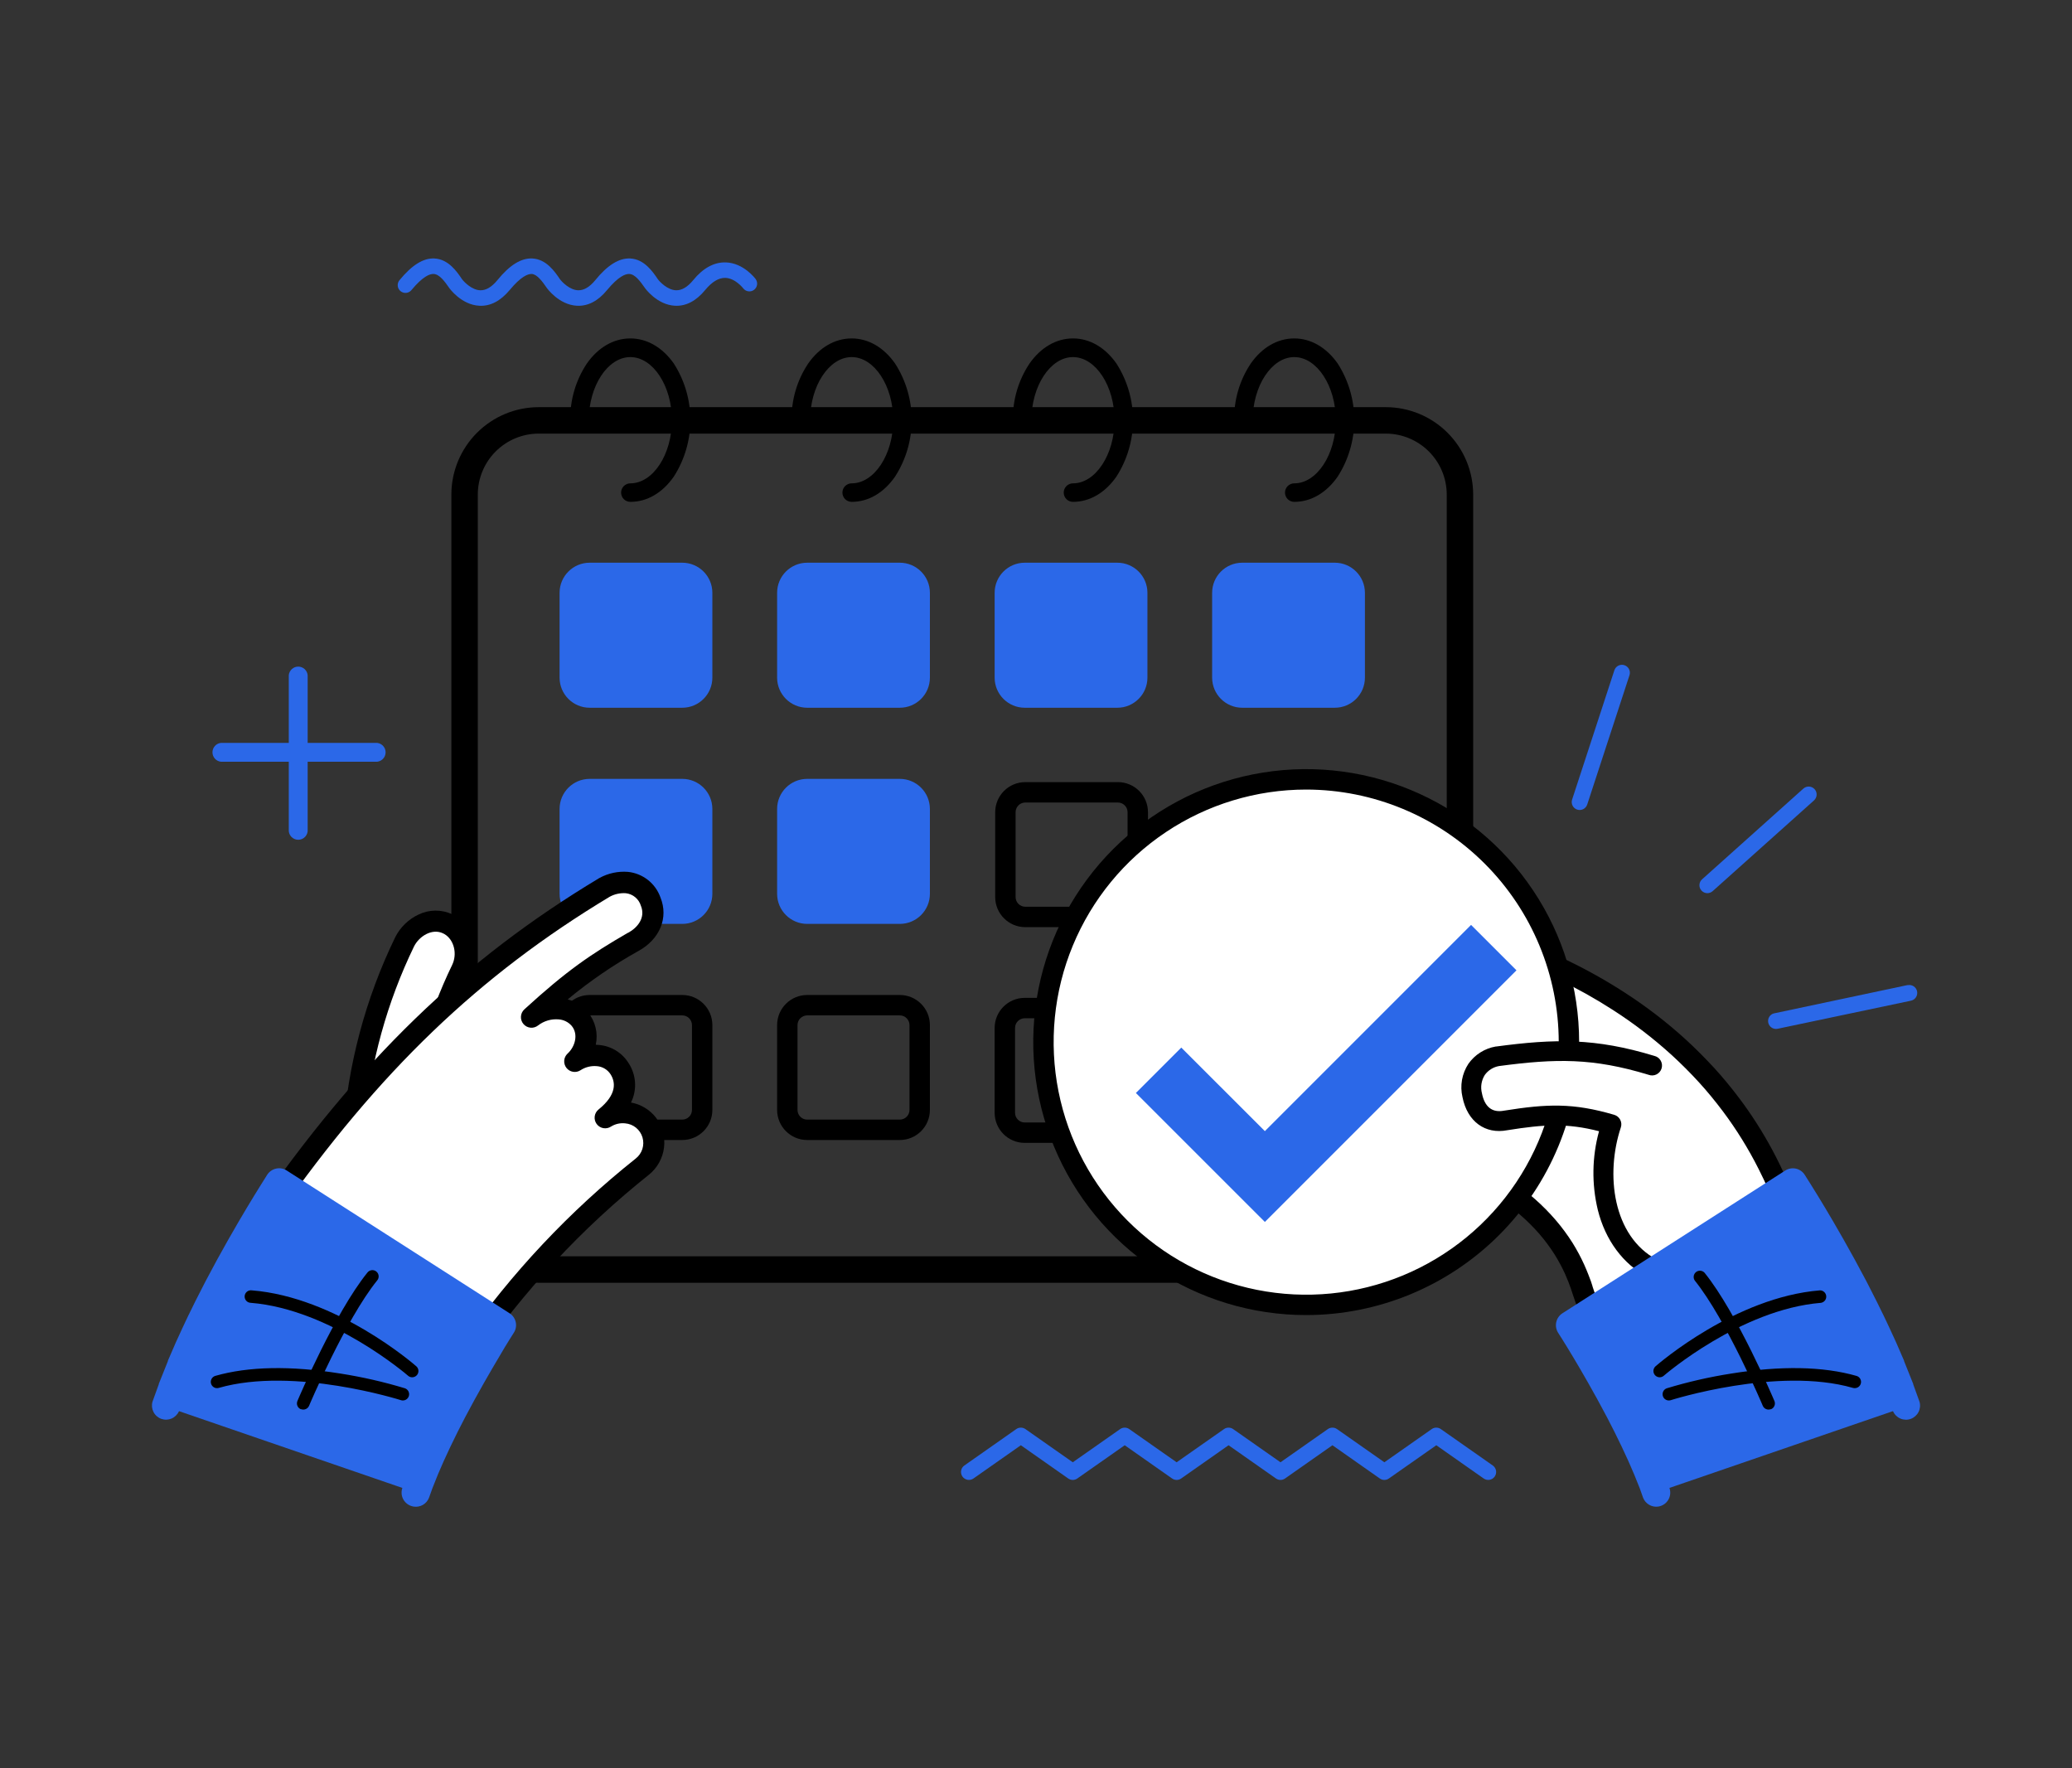 <svg width="150" height="128" viewBox="0 0 150 128" fill="none" xmlns="http://www.w3.org/2000/svg">
<rect x="0" y="0" width="150" height="128" fill="#333333" stroke="none"/>
<path d="M39.588 20.845C39.588 20.845 40.452 22.07 41.775 22.133C42.568 22.169 43.299 21.789 43.949 20.996C44.77 20.009 45.273 19.817 45.56 19.831C45.981 19.853 46.361 20.378 46.687 20.845C46.687 20.845 47.548 22.07 48.874 22.133C49.664 22.169 50.397 21.789 51.048 20.996C51.538 20.402 52.024 20.107 52.5 20.115C53.23 20.132 53.788 20.854 53.802 20.867C53.891 20.986 54.023 21.066 54.17 21.087C54.318 21.109 54.467 21.071 54.587 20.982C54.706 20.893 54.785 20.761 54.807 20.613C54.828 20.466 54.79 20.317 54.701 20.197C54.666 20.148 53.818 19.027 52.533 18.994C51.694 18.972 50.892 19.407 50.181 20.282C49.774 20.777 49.361 21.023 48.948 21.012C48.335 20.996 47.775 20.416 47.624 20.211C47.255 19.664 46.64 18.759 45.623 18.71C44.822 18.671 43.982 19.185 43.093 20.282C42.686 20.777 42.273 21.023 41.86 21.012C41.248 20.996 40.69 20.416 40.537 20.211C40.168 19.664 39.552 18.759 38.535 18.71C37.734 18.671 36.894 19.185 36.006 20.282C35.598 20.777 35.185 21.023 34.772 21.012C34.16 20.996 33.602 20.416 33.449 20.211C33.08 19.664 32.464 18.759 31.447 18.71C30.649 18.671 29.82 19.185 28.921 20.282C28.837 20.381 28.791 20.507 28.792 20.637C28.791 20.754 28.826 20.867 28.893 20.962C28.959 21.058 29.053 21.13 29.163 21.169C29.272 21.209 29.391 21.213 29.503 21.182C29.615 21.151 29.714 21.086 29.787 20.996C30.608 20.009 31.108 19.817 31.395 19.831C31.819 19.853 32.199 20.378 32.522 20.845C32.522 20.845 33.383 22.07 34.709 22.133C35.502 22.172 36.233 21.789 36.897 20.996C37.717 20.009 38.218 19.817 38.505 19.831C38.885 19.861 39.265 20.375 39.588 20.845Z" fill="#2B68E8"/>
<path d="M138.101 71.305L128.462 73.348C128.36 73.365 128.266 73.41 128.189 73.479C128.114 73.547 128.059 73.633 128.027 73.729C127.996 73.825 127.991 73.927 128.011 74.026C128.026 74.1 128.056 74.17 128.099 74.232C128.141 74.295 128.196 74.348 128.259 74.389C128.322 74.43 128.393 74.459 128.467 74.472C128.542 74.486 128.618 74.485 128.692 74.469L138.328 72.44C138.403 72.426 138.475 72.397 138.539 72.355C138.603 72.313 138.657 72.258 138.7 72.195C138.742 72.131 138.772 72.06 138.786 71.985C138.801 71.91 138.8 71.832 138.785 71.758C138.769 71.683 138.739 71.612 138.695 71.549C138.652 71.486 138.596 71.432 138.532 71.391C138.467 71.35 138.395 71.322 138.32 71.309C138.245 71.296 138.167 71.299 138.093 71.316L138.101 71.305Z" fill="#2B68E8"/>
<path d="M123.171 64.458C123.222 64.515 123.283 64.562 123.352 64.596C123.421 64.629 123.496 64.648 123.572 64.653C123.649 64.656 123.725 64.645 123.797 64.619C123.869 64.594 123.935 64.553 123.992 64.502L131.323 57.939C131.379 57.888 131.425 57.827 131.457 57.759C131.49 57.691 131.509 57.617 131.513 57.542C131.517 57.466 131.506 57.391 131.481 57.32C131.456 57.248 131.417 57.183 131.367 57.127C131.316 57.071 131.255 57.025 131.187 56.992C131.119 56.96 131.045 56.941 130.969 56.937C130.894 56.933 130.819 56.943 130.747 56.968C130.676 56.994 130.611 57.032 130.554 57.083L123.226 63.646C123.169 63.695 123.122 63.755 123.088 63.823C123.054 63.891 123.034 63.965 123.029 64.04C123.024 64.116 123.034 64.192 123.058 64.263C123.082 64.335 123.121 64.401 123.171 64.458Z" fill="#2B68E8"/>
<path d="M114.905 58.237L117.965 48.877C117.988 48.805 117.997 48.729 117.992 48.654C117.986 48.578 117.965 48.505 117.931 48.437C117.897 48.37 117.85 48.31 117.792 48.261C117.735 48.212 117.669 48.174 117.597 48.151C117.525 48.127 117.449 48.118 117.374 48.124C117.298 48.129 117.225 48.15 117.158 48.184C117.09 48.218 117.03 48.265 116.981 48.323C116.932 48.38 116.894 48.447 116.871 48.518L113.811 57.879C113.787 57.95 113.778 58.026 113.784 58.101C113.79 58.177 113.81 58.25 113.844 58.318C113.879 58.385 113.926 58.445 113.983 58.494C114.04 58.544 114.107 58.581 114.179 58.605C114.251 58.628 114.326 58.637 114.402 58.631C114.477 58.626 114.55 58.605 114.618 58.571C114.685 58.537 114.745 58.49 114.795 58.432C114.844 58.375 114.881 58.309 114.905 58.237Z" fill="#2B68E8"/>
<path d="M100.325 92.856H39.001C37.324 92.854 35.716 92.187 34.53 91.001C33.344 89.816 32.677 88.208 32.676 86.531V35.8C32.677 34.123 33.344 32.515 34.53 31.328C35.715 30.142 37.323 29.475 39.001 29.473H100.325C102.002 29.475 103.61 30.142 104.795 31.328C105.981 32.515 106.648 34.123 106.649 35.8V86.531C106.648 88.208 105.981 89.816 104.795 91.001C103.609 92.187 102.002 92.854 100.325 92.856ZM39.001 31.387C37.831 31.388 36.709 31.854 35.882 32.681C35.056 33.509 34.591 34.63 34.59 35.8V86.531C34.591 87.7 35.056 88.822 35.883 89.649C36.71 90.476 37.831 90.941 39.001 90.941H100.325C101.494 90.94 102.615 90.475 103.442 89.648C104.269 88.821 104.734 87.7 104.735 86.531V35.8C104.734 34.631 104.269 33.509 103.442 32.682C102.615 31.855 101.494 31.389 100.325 31.387H39.001Z" fill="black"/>
<path d="M49.391 40.733H42.689C41.486 40.733 40.51 41.709 40.51 42.913V49.052C40.51 50.255 41.486 51.231 42.689 51.231H49.391C50.595 51.231 51.571 50.255 51.571 49.052V42.913C51.571 41.709 50.595 40.733 49.391 40.733Z" fill="#2B68E8"/>
<path d="M65.139 40.733H58.437C57.234 40.733 56.258 41.709 56.258 42.913V49.052C56.258 50.255 57.234 51.231 58.437 51.231H65.139C66.343 51.231 67.319 50.255 67.319 49.052V42.913C67.319 41.709 66.343 40.733 65.139 40.733Z" fill="#2B68E8"/>
<path d="M80.888 40.733H74.185C72.982 40.733 72.006 41.709 72.006 42.913V49.052C72.006 50.255 72.982 51.231 74.185 51.231H80.888C82.091 51.231 83.067 50.255 83.067 49.052V42.913C83.067 41.709 82.091 40.733 80.888 40.733Z" fill="#2B68E8"/>
<path d="M96.633 40.733H89.93C88.727 40.733 87.751 41.709 87.751 42.913V49.052C87.751 50.255 88.727 51.231 89.93 51.231H96.633C97.836 51.231 98.812 50.255 98.812 49.052V42.913C98.812 41.709 97.836 40.733 96.633 40.733Z" fill="#2B68E8"/>
<path d="M49.391 56.38H42.689C41.486 56.38 40.51 57.356 40.51 58.56V64.699C40.51 65.902 41.486 66.878 42.689 66.878H49.391C50.595 66.878 51.571 65.902 51.571 64.699V58.56C51.571 57.356 50.595 56.38 49.391 56.38Z" fill="#2B68E8"/>
<path d="M65.139 56.38H58.437C57.234 56.38 56.258 57.356 56.258 58.56V64.699C56.258 65.902 57.234 66.878 58.437 66.878H65.139C66.343 66.878 67.319 65.902 67.319 64.699V58.56C67.319 57.356 66.343 56.38 65.139 56.38Z" fill="#2B68E8"/>
<path fill-rule="evenodd" clip-rule="evenodd" d="M80.927 58.092H74.225C73.837 58.092 73.523 58.407 73.523 58.795V64.934C73.523 65.322 73.837 65.636 74.225 65.636H80.927C81.316 65.636 81.63 65.322 81.63 64.934V58.795C81.63 58.407 81.316 58.092 80.927 58.092ZM74.225 56.615H80.927C82.131 56.615 83.107 57.591 83.107 58.795V64.934C83.107 66.137 82.131 67.113 80.927 67.113H74.225C73.022 67.113 72.046 66.137 72.046 64.934V58.795C72.046 57.591 73.022 56.615 74.225 56.615Z" fill="black"/>
<path d="M96.633 56.38H89.93C88.727 56.38 87.751 57.356 87.751 58.56V64.699C87.751 65.902 88.727 66.878 89.93 66.878H96.633C97.836 66.878 98.812 65.902 98.812 64.699V58.56C98.812 57.356 97.836 56.38 96.633 56.38Z" fill="#2B68E8"/>
<path fill-rule="evenodd" clip-rule="evenodd" d="M80.888 73.709H74.185C73.797 73.709 73.483 74.023 73.483 74.411V80.55C73.483 80.938 73.797 81.253 74.185 81.253H80.888C81.275 81.253 81.59 80.938 81.59 80.55V74.411C81.59 74.023 81.275 73.709 80.888 73.709ZM74.185 72.232H80.888C82.091 72.232 83.067 73.208 83.067 74.411V80.55C83.067 81.754 82.091 82.73 80.888 82.73H74.185C72.982 82.73 72.006 81.754 72.006 80.55V74.411C72.006 73.208 72.982 72.232 74.185 72.232Z" fill="black"/>
<path d="M96.633 72.232H89.93C88.727 72.232 87.751 73.208 87.751 74.411V80.55C87.751 81.754 88.727 82.73 89.93 82.73H96.633C97.836 82.73 98.812 81.754 98.812 80.55V74.411C98.812 73.208 97.836 72.232 96.633 72.232Z" fill="#2B68E8"/>
<path fill-rule="evenodd" clip-rule="evenodd" d="M49.391 73.501H42.689C42.301 73.501 41.987 73.816 41.987 74.204V80.343C41.987 80.731 42.301 81.045 42.689 81.045H49.391C49.779 81.045 50.094 80.731 50.094 80.343V74.204C50.094 73.816 49.779 73.501 49.391 73.501ZM42.689 72.024H49.391C50.595 72.024 51.571 73 51.571 74.204V80.343C51.571 81.546 50.595 82.522 49.391 82.522H42.689C41.486 82.522 40.51 81.546 40.51 80.343V74.204C40.51 73 41.486 72.024 42.689 72.024Z" fill="black"/>
<path fill-rule="evenodd" clip-rule="evenodd" d="M65.139 73.501H58.437C58.049 73.501 57.735 73.816 57.735 74.204V80.343C57.735 80.731 58.049 81.045 58.437 81.045H65.139C65.527 81.045 65.842 80.731 65.842 80.343V74.204C65.842 73.816 65.527 73.501 65.139 73.501ZM58.437 72.024H65.139C66.343 72.024 67.319 73 67.319 74.204V80.343C67.319 81.546 66.343 82.522 65.139 82.522H58.437C57.234 82.522 56.258 81.546 56.258 80.343V74.204C56.258 73 57.234 72.024 58.437 72.024Z" fill="black"/>
<path d="M45.634 36.328C45.457 36.328 45.286 36.257 45.161 36.132C45.035 36.006 44.964 35.836 44.964 35.658C44.964 35.48 45.035 35.31 45.161 35.184C45.286 35.059 45.457 34.988 45.634 34.988C47.275 34.988 48.642 32.896 48.642 30.419C48.642 27.941 47.275 25.849 45.634 25.849C43.994 25.849 42.626 27.941 42.626 30.419C42.626 30.596 42.556 30.767 42.43 30.892C42.304 31.018 42.134 31.089 41.956 31.089C41.779 31.089 41.608 31.018 41.483 30.892C41.357 30.767 41.286 30.596 41.286 30.419C41.26 28.962 41.678 27.531 42.484 26.317C43.304 25.144 44.426 24.498 45.632 24.498C46.837 24.498 47.956 25.144 48.782 26.317C49.564 27.538 49.979 28.957 49.979 30.406C49.979 31.856 49.564 33.275 48.782 34.496C47.959 35.68 46.843 36.328 45.634 36.328Z" fill="black"/>
<path d="M61.656 36.328C61.478 36.328 61.308 36.257 61.182 36.132C61.056 36.006 60.986 35.836 60.986 35.658C60.986 35.48 61.056 35.31 61.182 35.184C61.308 35.059 61.478 34.988 61.656 34.988C63.297 34.988 64.664 32.896 64.664 30.419C64.664 27.941 63.297 25.849 61.656 25.849C60.015 25.849 58.648 27.941 58.648 30.419C58.648 30.596 58.577 30.767 58.452 30.892C58.326 31.018 58.156 31.089 57.978 31.089C57.8 31.089 57.63 31.018 57.504 30.892C57.378 30.767 57.308 30.596 57.308 30.419C57.28 28.961 57.698 27.53 58.506 26.317C59.326 25.144 60.447 24.498 61.653 24.498C62.859 24.498 63.977 25.144 64.8 26.317C65.584 27.537 66.001 28.956 66.001 30.406C66.001 31.856 65.584 33.276 64.8 34.496C63.98 35.68 62.862 36.328 61.656 36.328Z" fill="black"/>
<path d="M77.677 36.328C77.499 36.328 77.329 36.257 77.203 36.132C77.078 36.006 77.007 35.836 77.007 35.658C77.007 35.48 77.078 35.31 77.203 35.184C77.329 35.059 77.499 34.988 77.677 34.988C79.318 34.988 80.685 32.896 80.685 30.419C80.685 27.941 79.318 25.849 77.677 25.849C76.037 25.849 74.669 27.941 74.669 30.419C74.669 30.596 74.599 30.767 74.473 30.892C74.347 31.018 74.177 31.089 73.999 31.089C73.822 31.089 73.651 31.018 73.526 30.892C73.4 30.767 73.329 30.596 73.329 30.419C73.302 28.961 73.721 27.53 74.53 26.317C75.35 25.144 76.469 24.498 77.677 24.498C78.886 24.498 80.001 25.144 80.825 26.317C81.607 27.538 82.022 28.957 82.022 30.406C82.022 31.856 81.607 33.275 80.825 34.496C80.001 35.68 78.883 36.328 77.677 36.328Z" fill="black"/>
<path d="M93.696 36.328C93.518 36.328 93.348 36.257 93.222 36.132C93.096 36.006 93.026 35.836 93.026 35.658C93.026 35.48 93.096 35.31 93.222 35.184C93.348 35.059 93.518 34.988 93.696 34.988C95.337 34.988 96.704 32.896 96.704 30.419C96.704 27.941 95.337 25.849 93.696 25.849C92.055 25.849 90.688 27.941 90.688 30.419C90.688 30.596 90.617 30.767 90.492 30.892C90.366 31.018 90.196 31.089 90.018 31.089C89.84 31.089 89.67 31.018 89.544 30.892C89.419 30.767 89.348 30.596 89.348 30.419C89.32 28.961 89.738 27.53 90.546 26.317C91.366 25.144 92.487 24.498 93.693 24.498C94.899 24.498 96.017 25.144 96.843 26.317C97.625 27.538 98.041 28.957 98.041 30.406C98.041 31.856 97.625 33.275 96.843 34.496C96.02 35.68 94.904 36.328 93.696 36.328Z" fill="black"/>
<path d="M108.068 106.082L104.308 103.446C104.212 103.378 104.096 103.342 103.978 103.342C103.86 103.342 103.745 103.378 103.649 103.446L100.22 105.85L96.791 103.446C96.694 103.378 96.578 103.342 96.46 103.342C96.342 103.342 96.226 103.378 96.129 103.446L92.7 105.85L89.271 103.446C89.175 103.378 89.06 103.342 88.942 103.342C88.824 103.342 88.709 103.378 88.612 103.446L85.18 105.85L81.751 103.446C81.655 103.378 81.54 103.342 81.422 103.342C81.304 103.342 81.189 103.378 81.092 103.446L77.663 105.85L74.234 103.446C74.137 103.378 74.022 103.342 73.903 103.342C73.785 103.342 73.669 103.378 73.572 103.446L69.815 106.082C69.69 106.17 69.605 106.303 69.579 106.453C69.553 106.603 69.587 106.758 69.674 106.882C69.762 107.007 69.895 107.092 70.045 107.118C70.195 107.145 70.349 107.11 70.474 107.023L73.903 104.617L77.332 107.023C77.429 107.091 77.544 107.128 77.662 107.128C77.78 107.128 77.895 107.091 77.991 107.023L81.423 104.617L84.852 107.023C84.948 107.091 85.064 107.128 85.182 107.128C85.3 107.128 85.415 107.091 85.511 107.023L88.94 104.617L92.372 107.023C92.468 107.091 92.584 107.128 92.701 107.128C92.82 107.128 92.934 107.091 93.031 107.023L96.46 104.617L99.889 107.023C99.985 107.091 100.101 107.128 100.219 107.128C100.337 107.128 100.452 107.091 100.548 107.023L103.98 104.617L107.409 107.023C107.534 107.11 107.688 107.145 107.838 107.118C107.988 107.092 108.121 107.007 108.209 106.882C108.296 106.758 108.33 106.603 108.304 106.453C108.278 106.303 108.193 106.17 108.068 106.082Z" fill="#2B68E8"/>
<path d="M22.273 60.042V48.879C22.258 48.709 22.179 48.55 22.053 48.434C21.926 48.318 21.761 48.254 21.59 48.254C21.418 48.254 21.253 48.318 21.127 48.434C21 48.55 20.921 48.709 20.906 48.879V60.042C20.898 60.137 20.909 60.232 20.939 60.322C20.97 60.413 21.019 60.496 21.083 60.566C21.148 60.636 21.226 60.693 21.313 60.731C21.4 60.769 21.494 60.789 21.59 60.789C21.685 60.789 21.779 60.769 21.866 60.731C21.954 60.693 22.032 60.636 22.096 60.566C22.16 60.496 22.209 60.413 22.24 60.322C22.27 60.232 22.282 60.137 22.273 60.042Z" fill="#2B68E8"/>
<path d="M27.168 53.774H16.006C15.835 53.789 15.676 53.868 15.561 53.995C15.445 54.121 15.381 54.286 15.381 54.458C15.381 54.629 15.445 54.794 15.561 54.921C15.676 55.047 15.835 55.126 16.006 55.141H27.168C27.263 55.15 27.359 55.139 27.449 55.108C27.539 55.078 27.622 55.029 27.693 54.964C27.763 54.9 27.819 54.822 27.858 54.734C27.896 54.647 27.916 54.553 27.916 54.458C27.916 54.362 27.896 54.268 27.858 54.181C27.819 54.094 27.763 54.016 27.693 53.951C27.622 53.887 27.539 53.838 27.449 53.807C27.359 53.777 27.263 53.766 27.168 53.774Z" fill="#2B68E8"/>
<path d="M33.417 70.198C33.964 69.079 33.674 67.603 32.597 66.949C31.394 66.227 29.906 66.974 29.315 68.158C27.199 72.526 25.94 77.261 25.607 82.103C27.139 82.175 28.665 82.248 30.193 82.331C30.488 78.118 31.582 74.001 33.417 70.198Z" fill="white"/>
<path d="M25.024 82.62C24.957 82.544 24.905 82.454 24.872 82.358C24.84 82.261 24.826 82.159 24.833 82.057C25.168 77.118 26.452 72.29 28.614 67.838C28.979 67.116 29.576 66.538 30.31 66.197C30.687 66.015 31.101 65.919 31.52 65.916C31.939 65.913 32.353 66.004 32.733 66.18C32.815 66.219 32.897 66.263 32.976 66.309C34.343 67.129 34.849 69.043 34.097 70.55C32.31 74.264 31.243 78.284 30.955 82.396C30.941 82.596 30.848 82.782 30.698 82.914C30.548 83.047 30.351 83.115 30.151 83.104C28.675 83.025 27.143 82.948 25.574 82.875C25.472 82.872 25.372 82.848 25.281 82.803C25.184 82.76 25.097 82.698 25.024 82.62ZM32.725 69.867C33.124 69.063 32.878 68.032 32.178 67.616C32.142 67.594 32.104 67.575 32.066 67.559C31.289 67.19 30.357 67.75 29.974 68.508C28.016 72.551 26.812 76.917 26.419 81.392L29.473 81.546C29.85 77.49 30.951 73.534 32.725 69.867Z" fill="black"/>
<path d="M46.881 81.374C46.519 80.928 46.005 80.633 45.438 80.546C44.872 80.458 44.292 80.583 43.813 80.898C45.106 79.85 45.612 78.552 44.849 77.343C44.135 76.214 42.61 76.151 41.601 76.821C42.456 76.033 42.738 74.674 41.975 73.758C41.122 72.73 39.492 72.815 38.478 73.616C41.486 70.862 43.192 69.703 45.836 68.171C46.968 67.556 47.584 66.432 47.105 65.254C46.454 63.646 44.901 63.613 43.764 64.223C33.785 70.22 26.451 77.474 19.041 88.163C24.012 91.39 28.899 94.74 33.701 98.213C37.253 93.006 41.567 88.362 46.498 84.436C46.947 84.075 47.238 83.554 47.31 82.982C47.381 82.411 47.227 81.834 46.881 81.374Z" fill="white"/>
<path d="M33.253 98.836C28.487 95.388 23.565 91.999 18.623 88.808C18.537 88.753 18.464 88.68 18.406 88.595C18.349 88.511 18.309 88.415 18.289 88.315C18.269 88.214 18.27 88.111 18.29 88.011C18.311 87.91 18.352 87.815 18.41 87.731C26.045 76.722 33.51 69.495 43.37 63.569L43.406 63.55C44.033 63.208 44.745 63.056 45.457 63.112C45.985 63.165 46.488 63.368 46.905 63.696C47.323 64.025 47.638 64.465 47.814 64.966C48.41 66.435 47.765 67.991 46.214 68.841C44.405 69.85 42.691 71.022 41.096 72.344C41.669 72.493 42.183 72.817 42.564 73.271C42.829 73.596 43.018 73.976 43.116 74.383C43.214 74.791 43.219 75.216 43.13 75.625L43.362 75.642C43.794 75.678 44.211 75.814 44.581 76.039C44.952 76.264 45.264 76.572 45.495 76.938C45.774 77.359 45.938 77.845 45.971 78.349C46.004 78.853 45.904 79.356 45.681 79.809C46.398 79.938 47.042 80.328 47.489 80.903C47.957 81.522 48.166 82.3 48.071 83.07C47.976 83.841 47.585 84.545 46.98 85.032C42.107 88.913 37.843 93.503 34.333 98.65C34.275 98.734 34.2 98.805 34.114 98.859C34.027 98.914 33.931 98.95 33.83 98.967C33.762 98.975 33.693 98.975 33.625 98.967C33.492 98.956 33.364 98.91 33.253 98.836ZM44.229 81.551C44.065 81.658 43.865 81.698 43.672 81.662C43.479 81.626 43.307 81.517 43.192 81.358C43.077 81.199 43.027 81.002 43.053 80.807C43.079 80.612 43.179 80.435 43.332 80.312C44.686 79.219 44.555 78.322 44.202 77.766C44.094 77.597 43.948 77.456 43.776 77.354C43.603 77.251 43.409 77.19 43.209 77.176C42.792 77.138 42.375 77.242 42.025 77.471C41.865 77.575 41.671 77.615 41.483 77.584C41.294 77.552 41.124 77.451 41.006 77.301C40.889 77.15 40.831 76.961 40.846 76.77C40.86 76.58 40.945 76.402 41.084 76.271C41.631 75.776 41.891 74.868 41.388 74.261C41.269 74.124 41.125 74.011 40.962 73.931C40.8 73.85 40.623 73.802 40.442 73.79C39.909 73.745 39.378 73.901 38.954 74.228C38.799 74.352 38.602 74.41 38.404 74.391C38.206 74.372 38.024 74.277 37.895 74.126C37.766 73.974 37.701 73.779 37.714 73.581C37.726 73.383 37.815 73.197 37.962 73.063C41.03 70.258 42.753 69.087 45.454 67.523C45.454 67.523 45.454 67.523 45.471 67.523C46.152 67.154 46.753 66.429 46.395 65.562C46.322 65.321 46.179 65.106 45.985 64.945C45.79 64.784 45.552 64.684 45.301 64.657C44.896 64.63 44.492 64.719 44.136 64.914C34.678 70.605 27.456 77.529 20.119 87.977C24.642 90.925 29.143 94.012 33.518 97.162C37.022 92.151 41.232 87.673 46.018 83.867C46.245 83.691 46.414 83.45 46.502 83.176C46.59 82.901 46.593 82.607 46.511 82.331C46.429 82.055 46.265 81.811 46.042 81.629C45.818 81.448 45.544 81.339 45.257 81.316C44.898 81.276 44.535 81.359 44.229 81.551Z" fill="black"/>
<path d="M20.212 85.571L19.791 86.238C19.534 86.651 19.17 87.236 18.749 87.939C17.907 89.344 16.835 91.22 15.79 93.2C15.536 93.7 15.279 94.193 15.03 94.69C14.907 94.939 14.787 95.188 14.666 95.434C14.546 95.68 14.426 95.918 14.311 96.167C14.084 96.659 13.863 97.129 13.657 97.589L13.086 98.907C12.916 99.331 12.761 99.727 12.621 100.066C12.553 100.241 12.487 100.403 12.43 100.553C12.372 100.703 12.317 100.859 12.271 100.991L11.976 101.811L30.092 108.037C30.092 108.037 30.155 107.868 30.259 107.573L30.346 107.329C30.384 107.236 30.422 107.132 30.466 107.026C30.554 106.807 30.652 106.558 30.762 106.29C31.218 105.196 31.943 103.649 32.763 102.082C33.584 100.515 34.489 98.937 35.186 97.775C35.533 97.192 35.829 96.719 36.031 96.391L36.343 95.896L20.212 85.571Z" fill="#2B68E8"/>
<path d="M29.952 109.058C29.882 109.047 29.813 109.029 29.747 109.006C29.492 108.914 29.285 108.725 29.169 108.481C29.054 108.236 29.04 107.956 29.132 107.701L29.383 106.999C29.383 106.999 29.383 106.971 29.397 106.96L29.812 105.921V105.905C30.324 104.682 31.087 103.08 31.855 101.614C32.82 99.769 33.805 98.095 34.303 97.258C34.546 96.856 34.759 96.504 34.937 96.219L20.521 86.985C20.247 87.417 19.957 87.898 19.621 88.461C19.025 89.457 17.855 91.45 16.692 93.671L16.463 94.13C16.29 94.464 16.115 94.808 15.946 95.142L15.585 95.88C15.547 95.959 15.506 96.041 15.467 96.123C15.388 96.282 15.314 96.432 15.243 96.586L15.027 97.05C14.874 97.381 14.729 97.69 14.592 97.997L14.045 99.296L13.4 100.912L12.952 102.161C12.847 102.396 12.657 102.583 12.42 102.684C12.183 102.785 11.917 102.793 11.675 102.706C11.432 102.619 11.232 102.443 11.114 102.214C10.996 101.985 10.968 101.72 11.037 101.472L11.494 100.206V100.179L12.156 98.524C12.154 98.515 12.154 98.506 12.156 98.497L12.725 97.182C12.87 96.859 13.017 96.539 13.176 96.2L13.386 95.749C13.466 95.571 13.55 95.399 13.632 95.232L13.747 95L14.114 94.248C14.291 93.895 14.472 93.545 14.644 93.209L14.882 92.744C16.009 90.592 17.13 88.666 17.868 87.43C18.267 86.763 18.609 86.211 18.918 85.716L19.342 85.04C19.414 84.927 19.508 84.829 19.619 84.752C19.729 84.675 19.853 84.621 19.985 84.592C20.116 84.562 20.252 84.559 20.384 84.582C20.517 84.606 20.643 84.656 20.756 84.729L36.889 95.062C37.117 95.208 37.277 95.437 37.336 95.701C37.394 95.964 37.346 96.24 37.201 96.468L36.889 96.96C36.701 97.266 36.405 97.74 36.069 98.327C35.58 99.148 34.62 100.789 33.676 102.585C32.935 103.996 32.202 105.536 31.713 106.706L31.308 107.718L31.059 108.412C30.976 108.63 30.821 108.813 30.62 108.931C30.418 109.048 30.183 109.093 29.952 109.058Z" fill="#2B68E8"/>
<path d="M21.803 102.008H21.773C21.718 101.985 21.668 101.951 21.626 101.908C21.584 101.866 21.551 101.815 21.529 101.76C21.507 101.705 21.495 101.645 21.496 101.586C21.497 101.526 21.509 101.467 21.532 101.412C21.642 101.155 24.237 95.049 26.588 92.131C26.624 92.081 26.67 92.038 26.723 92.006C26.776 91.974 26.835 91.953 26.896 91.945C26.958 91.936 27.02 91.94 27.08 91.957C27.139 91.973 27.195 92.002 27.243 92.041C27.291 92.08 27.331 92.128 27.36 92.183C27.389 92.237 27.406 92.298 27.411 92.359C27.416 92.421 27.408 92.483 27.388 92.542C27.368 92.6 27.336 92.654 27.294 92.7C25.022 95.519 22.394 101.705 22.372 101.767C22.325 101.872 22.24 101.955 22.135 101.999C22.029 102.044 21.911 102.047 21.803 102.008Z" fill="black"/>
<path d="M15.643 100.479C15.541 100.463 15.448 100.413 15.379 100.336C15.31 100.26 15.268 100.163 15.262 100.06C15.255 99.958 15.283 99.856 15.342 99.772C15.401 99.687 15.487 99.625 15.585 99.596C17.992 98.907 21.038 98.849 24.639 99.426C26.224 99.674 27.791 100.032 29.326 100.498C29.434 100.54 29.523 100.621 29.573 100.725C29.623 100.829 29.632 100.949 29.597 101.059C29.562 101.17 29.486 101.263 29.385 101.319C29.284 101.375 29.165 101.391 29.053 101.362C28.973 101.338 21.287 98.901 15.837 100.466C15.774 100.484 15.708 100.489 15.643 100.479Z" fill="black"/>
<path d="M29.771 99.692C29.686 99.679 29.606 99.642 29.541 99.585C29.487 99.536 23.968 94.778 18.163 94.308C18.101 94.307 18.039 94.294 17.981 94.269C17.924 94.244 17.873 94.207 17.83 94.161C17.788 94.115 17.755 94.061 17.735 94.002C17.714 93.943 17.706 93.88 17.711 93.818C17.716 93.756 17.734 93.695 17.763 93.64C17.793 93.585 17.834 93.536 17.883 93.497C17.932 93.459 17.988 93.43 18.049 93.415C18.109 93.399 18.172 93.395 18.234 93.405C24.346 93.897 29.905 98.696 30.137 98.901C30.211 98.966 30.262 99.053 30.282 99.149C30.303 99.245 30.291 99.345 30.25 99.434C30.209 99.523 30.14 99.596 30.053 99.642C29.967 99.689 29.868 99.706 29.771 99.692Z" fill="black"/>
<path d="M129.397 90.028C129.502 89.995 129.597 89.937 129.673 89.858C129.75 89.779 129.805 89.683 129.835 89.577C129.921 89.31 129.921 89.023 129.835 88.757L129.728 88.426C129.693 88.316 129.652 88.183 129.6 88.027C129.548 87.871 129.482 87.693 129.411 87.48C129.016 86.365 128.551 85.277 128.016 84.223C127.261 82.726 126.376 81.299 125.372 79.957C124.825 79.227 124.226 78.494 123.584 77.791C122.941 77.089 122.266 76.424 121.563 75.773C120.212 74.543 118.76 73.428 117.223 72.44C115.93 71.605 114.585 70.852 113.198 70.184C112 69.607 110.983 69.189 110.272 68.91L109.452 68.598L109.157 68.491L109.009 68.45L108.82 68.385C108.051 68.102 107.203 68.112 106.441 68.415C106.112 68.543 105.817 68.746 105.58 69.007C105.343 69.269 105.169 69.582 105.074 69.921C104.985 70.27 104.977 70.634 105.052 70.985L104.978 70.966C104.232 70.754 103.433 70.846 102.755 71.223C102.456 71.388 102.197 71.618 101.997 71.895C101.797 72.173 101.662 72.492 101.601 72.828C101.513 73.343 101.584 73.872 101.803 74.346C102.014 74.81 102.343 75.211 102.758 75.508C102.472 75.823 102.274 76.208 102.184 76.624C102.063 77.155 102.101 77.711 102.293 78.221C102.467 78.695 102.777 79.108 103.184 79.407C102.929 79.712 102.743 80.069 102.638 80.452C102.463 81.084 102.498 81.756 102.739 82.366C102.836 82.63 102.988 82.871 103.184 83.073C103.381 83.274 103.617 83.432 103.879 83.537C103.879 83.537 104.117 83.621 104.467 83.755C104.817 83.889 105.287 84.081 105.727 84.286C106.168 84.491 106.611 84.704 106.933 84.871L107.316 85.076L107.458 85.155C107.491 85.174 107.526 85.189 107.562 85.199L107.683 85.267L108.022 85.467C108.309 85.642 108.716 85.894 109.173 86.216C109.683 86.572 110.174 86.957 110.641 87.368C111.151 87.815 111.629 88.297 112.072 88.811C112.866 89.731 113.525 90.761 114.027 91.868C114.232 92.32 114.374 92.713 114.472 92.992C114.524 93.129 114.552 93.244 114.579 93.318C114.606 93.392 115.399 95.71 115.399 95.71C115.481 95.984 116.799 95.216 117.21 95.106L129.397 90.028Z" fill="white"/>
<path d="M115.482 96.555C115.298 96.561 115.117 96.508 114.965 96.403C114.814 96.298 114.701 96.147 114.642 95.973L113.822 93.588C113.822 93.553 113.797 93.514 113.784 93.468C113.77 93.421 113.748 93.348 113.723 93.282C113.617 92.981 113.486 92.626 113.302 92.218C113.083 91.737 112.832 91.27 112.553 90.821C112.225 90.302 111.859 89.807 111.459 89.342C111.036 88.855 110.579 88.398 110.092 87.974C109.646 87.585 109.18 87.22 108.695 86.881C108.26 86.577 107.874 86.334 107.601 86.161L107.218 85.94C107.162 85.918 107.107 85.892 107.054 85.863L106.917 85.784L106.543 85.584C106.187 85.398 105.763 85.193 105.383 85.021C104.875 84.791 104.399 84.6 104.161 84.507L103.715 84.34L103.589 84.294C103.227 84.154 102.898 83.939 102.625 83.663C102.351 83.387 102.138 83.057 102.001 82.694C101.694 81.926 101.649 81.079 101.872 80.282C101.937 80.032 102.028 79.79 102.146 79.56C101.883 79.253 101.677 78.902 101.536 78.524C101.291 77.873 101.243 77.165 101.396 76.487C101.462 76.201 101.565 75.925 101.703 75.666C101.441 75.38 101.226 75.054 101.065 74.701C100.782 74.086 100.692 73.4 100.806 72.732C100.888 72.286 101.067 71.863 101.331 71.494C101.596 71.124 101.938 70.818 102.334 70.597C102.908 70.271 103.561 70.11 104.221 70.132C104.237 70.007 104.262 69.884 104.295 69.763C104.42 69.31 104.648 68.893 104.961 68.543C105.274 68.194 105.664 67.921 106.1 67.747C106.575 67.552 107.084 67.452 107.598 67.455C108.085 67.456 108.568 67.538 109.028 67.698L109.179 67.753C109.242 67.767 109.304 67.785 109.365 67.808L109.668 67.917C109.857 67.985 110.141 68.092 110.51 68.234C111.5 68.62 112.504 69.054 113.496 69.533C114.911 70.214 116.28 70.983 117.598 71.835C119.17 72.847 120.654 73.987 122.036 75.245C122.758 75.902 123.455 76.613 124.106 77.315C124.719 77.985 125.337 78.732 125.941 79.536C127.702 81.888 129.101 84.491 130.089 87.258L130.15 87.43C130.199 87.57 130.245 87.704 130.284 87.81L130.521 88.549C130.658 88.968 130.658 89.42 130.521 89.839C130.455 90.054 130.339 90.25 130.182 90.411C130.025 90.573 129.832 90.694 129.619 90.766L117.404 95.874L117.352 95.888C117.27 95.91 117.005 96.033 116.83 96.115C116.234 96.383 115.832 96.555 115.482 96.555ZM115.178 92.763C115.216 92.869 115.246 92.962 115.266 93.036C115.275 93.058 115.282 93.081 115.288 93.104V93.121L115.881 94.874L116.215 94.72C116.447 94.606 116.686 94.507 116.931 94.422L129.102 89.333C129.13 89.227 129.126 89.115 129.089 89.011L128.856 88.283C128.823 88.185 128.78 88.07 128.736 87.944L128.673 87.769C128.286 86.686 127.829 85.629 127.306 84.606C126.571 83.148 125.71 81.758 124.732 80.452C124.158 79.689 123.573 78.978 122.993 78.344C122.37 77.663 121.708 77.001 121.022 76.372C119.701 75.171 118.282 74.083 116.781 73.118C115.514 72.3 114.197 71.562 112.837 70.908C111.883 70.449 110.923 70.028 109.966 69.659C109.611 69.522 109.337 69.421 109.146 69.355L108.848 69.246L108.793 69.232H108.749L108.52 69.153C108.223 69.048 107.91 68.994 107.595 68.994C107.286 68.992 106.98 69.051 106.693 69.166C106.473 69.249 106.275 69.382 106.115 69.555C105.955 69.728 105.837 69.936 105.772 70.162C105.712 70.396 105.707 70.64 105.758 70.876L106.015 72.101L104.732 71.751C104.533 71.696 104.327 71.669 104.12 71.669C103.76 71.668 103.406 71.762 103.094 71.942C102.892 72.051 102.716 72.204 102.581 72.39C102.445 72.576 102.354 72.79 102.312 73.017C102.251 73.379 102.301 73.752 102.457 74.086C102.611 74.427 102.853 74.72 103.157 74.936L103.863 75.437L103.283 76.077C103.086 76.295 102.95 76.561 102.887 76.848C102.799 77.234 102.827 77.637 102.969 78.007C103.09 78.335 103.305 78.62 103.587 78.828L104.268 79.314L103.721 79.949C103.537 80.167 103.402 80.423 103.327 80.698C103.206 81.162 103.238 81.654 103.42 82.098C103.477 82.26 103.567 82.409 103.683 82.535C103.8 82.662 103.941 82.763 104.098 82.834C104.207 82.869 104.385 82.938 104.713 83.063C104.97 83.162 105.474 83.364 106.015 83.61C106.42 83.793 106.873 84.012 107.256 84.215L107.773 84.488H107.825L108.175 84.688L108.391 84.813C108.697 85.002 109.113 85.259 109.583 85.59C110.116 85.963 110.628 86.364 111.117 86.793C111.654 87.266 112.158 87.776 112.624 88.319C113.073 88.841 113.482 89.396 113.849 89.979C114.164 90.485 114.445 91.011 114.691 91.554C114.924 92.071 115.082 92.511 115.178 92.763Z" fill="black"/>
<path d="M94.56 94.455C105.065 94.455 113.581 85.939 113.581 75.434C113.581 64.929 105.065 56.413 94.56 56.413C84.055 56.413 75.539 64.929 75.539 75.434C75.539 85.939 84.055 94.455 94.56 94.455Z" fill="white"/>
<path d="M94.56 95.194C90.652 95.194 86.832 94.035 83.582 91.863C80.333 89.692 77.8 86.606 76.305 82.995C74.809 79.384 74.418 75.411 75.181 71.578C75.943 67.745 77.826 64.224 80.589 61.461C83.353 58.698 86.874 56.816 90.707 56.054C94.54 55.292 98.513 55.684 102.124 57.18C105.734 58.675 108.82 61.209 110.991 64.458C113.162 67.708 114.32 71.529 114.32 75.437C114.314 80.675 112.23 85.698 108.526 89.402C104.821 93.106 99.799 95.189 94.56 95.194ZM94.56 57.154C90.944 57.154 87.409 58.226 84.403 60.235C81.396 62.244 79.053 65.1 77.669 68.44C76.285 71.781 75.923 75.457 76.629 79.004C77.334 82.55 79.076 85.808 81.632 88.365C84.189 90.922 87.447 92.663 90.993 93.368C94.54 94.074 98.216 93.712 101.557 92.328C104.898 90.944 107.753 88.601 109.762 85.594C111.771 82.588 112.843 79.053 112.843 75.437C112.838 70.59 110.91 65.942 107.483 62.515C104.055 59.087 99.408 57.159 94.56 57.154Z" fill="black"/>
<path d="M91.569 88.453L82.231 79.118L85.517 75.831L91.569 81.879L106.496 66.952L109.783 70.239L91.569 88.453Z" fill="#2B68E8"/>
<path d="M108.408 76.468C112.572 75.921 115.403 75.858 119.554 77.121L119.611 91.819C116.212 90.014 115.342 85.333 116.658 81.395C113.699 80.526 111.892 80.652 109.001 81.122C107.883 81.338 106.879 80.777 106.584 79.295C106.261 77.679 107.262 76.676 108.408 76.468Z" fill="white"/>
<path d="M119.61 92.536C119.771 92.537 119.927 92.484 120.055 92.386C120.182 92.288 120.272 92.15 120.311 91.994C120.35 91.838 120.336 91.673 120.27 91.527C120.205 91.38 120.092 91.26 119.949 91.185C116.744 89.484 116.214 84.989 117.338 81.614C117.369 81.523 117.38 81.426 117.373 81.33C117.365 81.234 117.338 81.14 117.294 81.054C117.249 80.969 117.187 80.893 117.113 80.832C117.038 80.771 116.952 80.725 116.859 80.698C113.892 79.826 112.003 79.9 108.883 80.397C108.024 80.564 107.477 80.124 107.283 79.139C107.226 78.916 107.214 78.684 107.249 78.457C107.285 78.229 107.366 78.011 107.488 77.816C107.734 77.473 108.106 77.24 108.522 77.168C112.637 76.621 115.309 76.572 119.345 77.8C119.437 77.835 119.535 77.851 119.633 77.847C119.732 77.843 119.828 77.818 119.917 77.775C120.005 77.732 120.084 77.671 120.148 77.596C120.212 77.521 120.26 77.434 120.288 77.34C120.317 77.245 120.326 77.146 120.315 77.048C120.303 76.951 120.272 76.856 120.222 76.771C120.173 76.686 120.106 76.612 120.027 76.553C119.947 76.495 119.857 76.454 119.761 76.432C115.492 75.133 112.555 75.185 108.311 75.754H108.281C107.885 75.822 107.506 75.969 107.166 76.184C106.826 76.399 106.532 76.68 106.301 77.009C106.071 77.361 105.914 77.756 105.84 78.17C105.767 78.584 105.779 79.009 105.875 79.418C106.225 81.185 107.516 82.126 109.132 81.811C111.806 81.385 113.433 81.291 115.76 81.885C115.251 83.744 115.22 85.701 115.67 87.575C116.217 89.777 117.507 91.508 119.274 92.443C119.377 92.501 119.492 92.533 119.61 92.536Z" fill="black"/>
<path d="M129.777 85.571L130.198 86.238C130.455 86.651 130.819 87.236 131.24 87.939C132.083 89.344 133.154 91.22 134.196 93.2C134.453 93.7 134.71 94.193 134.956 94.69L135.323 95.434C135.443 95.68 135.563 95.918 135.676 96.167C135.905 96.659 136.127 97.129 136.332 97.589L136.903 98.907C137.073 99.331 137.229 99.727 137.368 100.066L137.56 100.553C137.617 100.714 137.669 100.859 137.718 100.991L138.014 101.811L119.895 108.037L119.728 107.573C119.703 107.499 119.673 107.419 119.643 107.329L119.52 107.026C119.435 106.807 119.334 106.558 119.228 106.29C118.768 105.196 118.046 103.649 117.226 102.082C116.406 100.515 115.5 98.937 114.803 97.775C114.456 97.192 114.161 96.719 113.958 96.391L113.646 95.896L129.777 85.571Z" fill="#2B68E8"/>
<path d="M120.037 109.057C120.107 109.047 120.176 109.029 120.242 109.006C120.368 108.96 120.484 108.891 120.583 108.801C120.682 108.71 120.762 108.602 120.819 108.481C120.876 108.359 120.909 108.228 120.915 108.094C120.921 107.961 120.9 107.827 120.855 107.701L120.606 106.998L120.59 106.96L120.177 105.921C120.175 105.916 120.175 105.91 120.177 105.905C119.665 104.682 118.902 103.08 118.134 101.614C117.166 99.768 116.184 98.095 115.673 97.258C115.432 96.856 115.216 96.503 115.041 96.219L129.458 86.985C129.731 87.417 130.021 87.898 130.357 88.461C130.953 89.457 132.124 91.45 133.286 93.671L133.524 94.133C133.696 94.466 133.871 94.811 134.041 95.144L134.401 95.883C134.44 95.962 134.481 96.044 134.519 96.126C134.598 96.285 134.672 96.435 134.743 96.588L134.959 97.053C135.11 97.384 135.255 97.693 135.391 97.999L135.955 99.298L136.6 100.914L137.049 102.164C137.153 102.399 137.343 102.586 137.58 102.687C137.817 102.788 138.083 102.796 138.326 102.708C138.568 102.621 138.768 102.445 138.886 102.217C139.005 101.988 139.032 101.723 138.963 101.475L138.506 100.209V100.181L137.844 98.527C137.845 98.518 137.845 98.509 137.844 98.5L137.273 97.184C137.128 96.862 136.98 96.542 136.822 96.203L136.611 95.751C136.532 95.574 136.447 95.401 136.365 95.235L136.25 95.002L135.881 94.25C135.706 93.897 135.525 93.547 135.353 93.211L135.115 92.746C133.986 90.594 132.868 88.669 132.129 87.433C131.73 86.766 131.388 86.213 131.079 85.719L130.652 85.043C130.58 84.93 130.487 84.832 130.377 84.755C130.267 84.678 130.143 84.623 130.012 84.594C129.881 84.565 129.745 84.563 129.613 84.586C129.481 84.61 129.355 84.659 129.242 84.731L113.108 95.065C112.882 95.211 112.722 95.441 112.664 95.704C112.606 95.967 112.653 96.242 112.796 96.471L113.108 96.963C113.299 97.269 113.592 97.742 113.942 98.33C114.431 99.15 115.391 100.791 116.335 102.588C117.076 103.999 117.809 105.538 118.295 106.709L118.703 107.72L118.949 108.415C119.032 108.628 119.185 108.808 119.382 108.924C119.579 109.041 119.81 109.088 120.037 109.057Z" fill="#2B68E8"/>
<path d="M128.185 102.008H128.215C128.27 101.985 128.32 101.951 128.362 101.908C128.404 101.866 128.437 101.815 128.459 101.76C128.482 101.704 128.493 101.645 128.492 101.585C128.492 101.526 128.48 101.467 128.456 101.412C128.347 101.155 125.752 95.049 123.4 92.131C123.322 92.045 123.215 91.993 123.099 91.984C122.984 91.975 122.87 92.01 122.779 92.083C122.689 92.156 122.63 92.26 122.615 92.374C122.599 92.489 122.627 92.605 122.695 92.7C124.967 95.519 127.595 101.704 127.617 101.767C127.664 101.872 127.748 101.955 127.854 101.999C127.959 102.044 128.078 102.047 128.185 102.008Z" fill="black"/>
<path d="M134.333 100.479C134.437 100.466 134.533 100.417 134.604 100.341C134.676 100.265 134.719 100.167 134.726 100.062C134.733 99.958 134.704 99.855 134.643 99.769C134.583 99.684 134.494 99.623 134.393 99.596C131.984 98.907 128.924 98.849 125.34 99.426C123.754 99.674 122.188 100.032 120.653 100.498C120.544 100.54 120.456 100.621 120.406 100.725C120.355 100.829 120.347 100.949 120.382 101.059C120.416 101.17 120.492 101.263 120.594 101.319C120.695 101.375 120.814 101.391 120.926 101.362C121.005 101.338 128.692 98.901 134.142 100.466C134.204 100.484 134.269 100.489 134.333 100.479Z" fill="black"/>
<path d="M120.215 99.692C120.301 99.679 120.382 99.642 120.448 99.585C120.502 99.536 126.02 94.778 131.826 94.308C131.939 94.29 132.041 94.23 132.112 94.141C132.183 94.051 132.217 93.938 132.208 93.824C132.199 93.71 132.147 93.603 132.063 93.526C131.979 93.448 131.869 93.405 131.755 93.405C125.64 93.897 120.084 98.697 119.851 98.902C119.778 98.966 119.727 99.053 119.707 99.148C119.687 99.244 119.698 99.344 119.739 99.432C119.78 99.521 119.848 99.594 119.934 99.641C120.02 99.688 120.118 99.706 120.215 99.692Z" fill="black"/>
</svg>
